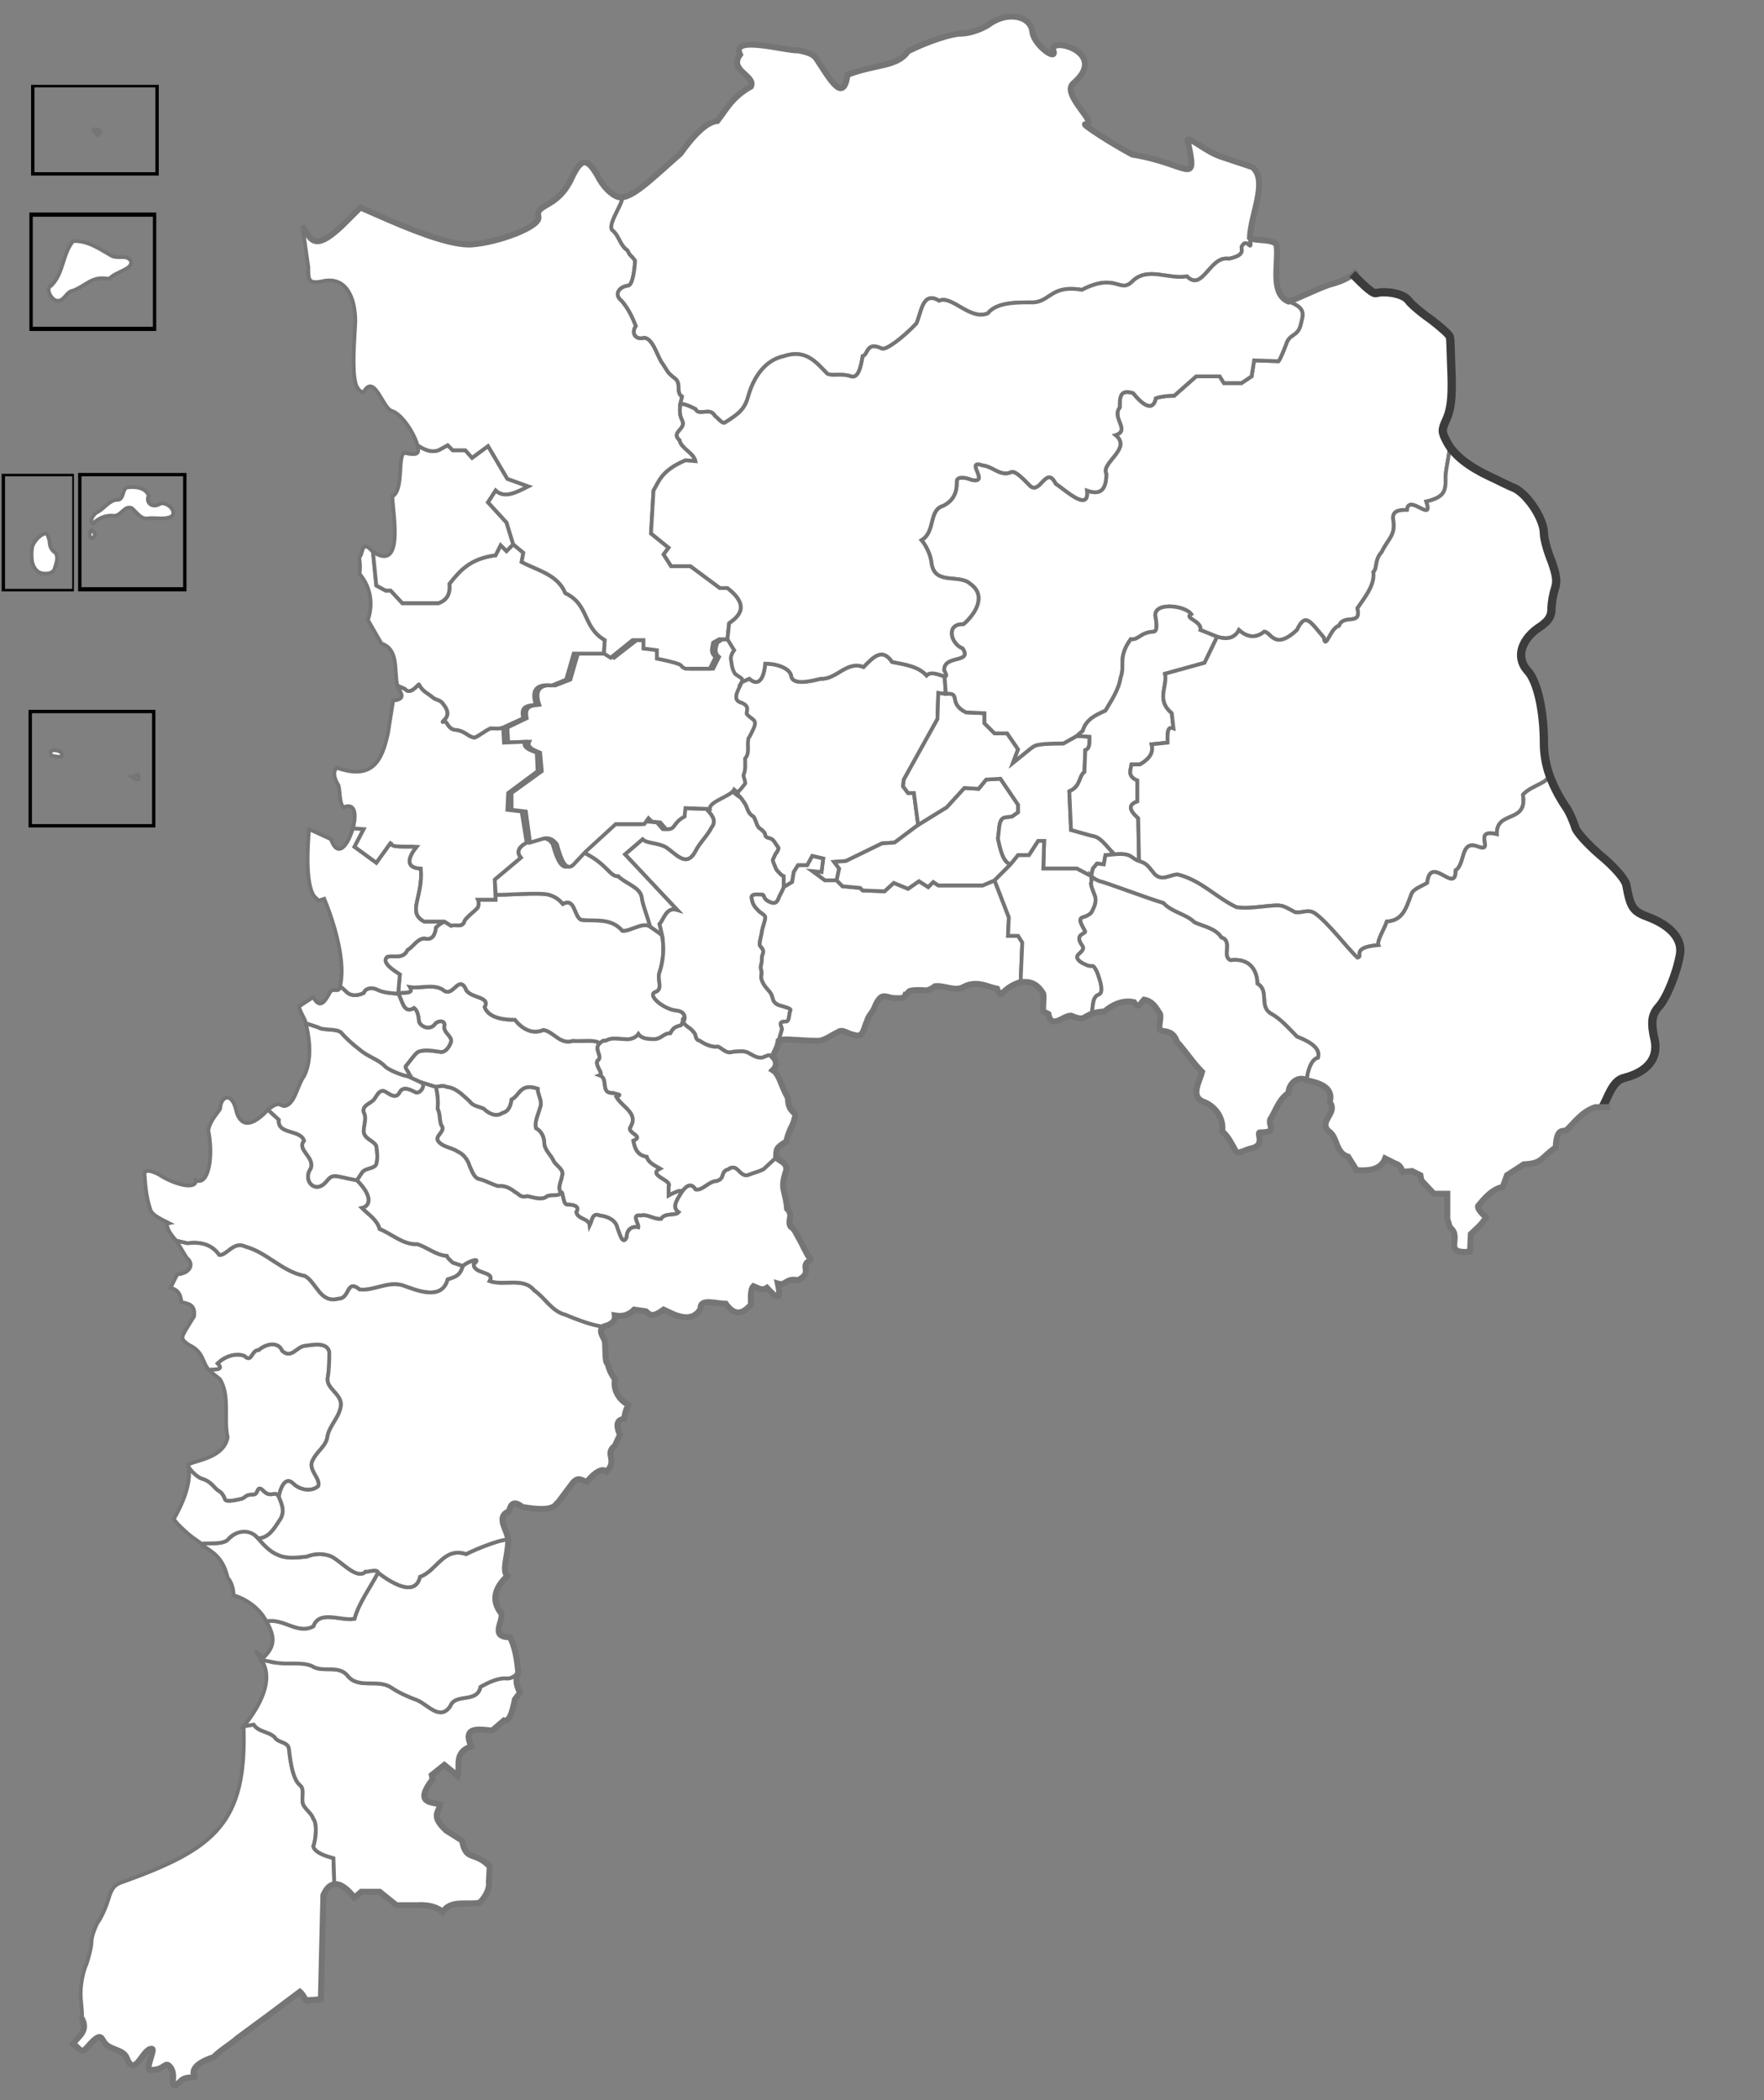 <svg version="1.2" xmlns="http://www.w3.org/2000/svg" viewBox="0 0 210 250" width="200" height="250" style="width: 90%;height: 90%;">
	<rect x="0" y="0" width="210" height="250" fill="#808080" stroke="none"/>
	<style>
		.map-valparaiso.s0 { fill: none;stroke: #757575; stroke-width: 0.71 }
		.map-valparaiso.s1 { fill: #ffffff; stroke: #757575; stroke-width: .45 }
		.map-valparaiso.s2 { fill: #000000 }
		.map-valparaiso.s3 { fill: none;stroke: #3c3c3c; stroke-width: 0.99 }
	</style>
	<g id="layer_mapa_valparaiso" class="layer_mapa_comuna" data-siglaregion="VA">
		<path id="map_valparaiso_Santo_Domingo" fill-rule="evenodd" class="map-valparaiso s1" data-siglaregion="VA" data-sigla="santo_domingo" data-nombre="Santo Domingo" d="m23.3 247.3c-1.9-0.1-1.7 0.6-2.4 0.9-0.7 0.3 0.1-1.2-0.6-2.1-0.7-0.9-0.6 0.4-2.5 0.3-0.5-0.1 0.7-2.5 0.3-2.5-1.1-0.2-2 3.6-3 1.1-0.4-1.1-2-0.9-2.7-1.9-0.4-0.6-0.4-1.3-2.2 0.8-0.6 0.6-0.9-0.3-1.5-0.6 0.6-0.9 1.9-1.5 1-3.1 0.2-0.1-0.1-1.9-0.1-2.9 0-1.1 0.3-2.7 0.7-3.5 0.3-0.9 0.6-2.1 0.6-2.7 0-0.6 0.4-1.6 0.7-2.2 0.4-0.5 1-1.8 1.3-2.8 0.4-1.4 0.8-1.8 1.8-2.1 10.8-3.9 14.7-6.9 14.3-18.5l1.2-0.2c0.6 0.9 1.8 0.8 2.5 1.5 0.4 0.7 1.6 0.5 1.7 1.4 0.2 1.8 0.5 3.6 1.3 4.3 0.7 0.5 0 1.8 0.5 2.5 0.4 0.6 0.9 0.9 1.1 1.5 0.5 0.6 0.3 2.5 0 3.3 0.2 0.8 1.7 1.2 2.4 1.4l0.1 3.1c-0.5 0.1-0.9 0.4-1.3 1.3l-0.3 12.4-1.4 0.1c-0.4 0.4-0.5-0.5-1.1-1q-3.7 2.8-7.4 5.5c-0.9 0.8-2 1.4-2.9 2.3-1 0.3-3.1 1.2-2.1 2.4z"/>
		<path id="map_valparaiso_San_Antonio" fill-rule="evenodd" class="map-valparaiso s1" data-siglaregion="VA" data-sigla="san_antonio" data-nombre="San Antonio" d="m31.1 197.6c-1.6-2.4 0.1 0.3 1.6 0.3 1.4 0 3.1-0.1 4.4 0.4 1.3 0.9 3.2-0.2 4.3 1.2 1.3 1.6 3.6 0.3 5.2 1.4 0.9 0.6 2 1.1 3.1 1.5 1.2 0.5 2.7 2.5 3.9 0.7 0.6-1.6 3.2-0.3 3.6-2.3 0.9-0.5 2.1-1.1 3.1-1 1.1 0.1 1.8-1.4 1.4-0.7-0.4 0.8-0.2 1.6 0.2 2.4l-0.6 0.8c-0.3 1.4-0.6 2.7-1.3 2.5l-1.4 1.2c-1.5-0.1-3.6-0.6-2.5 1.9-2.1 0.7-1.3 2.3-1.6 3.5l-1.6-1.3-1.5 1.2 0.1 0.5c-2.2 2.9-0.2 2.7 0.9 3-0.1 0.9-1.2 1.3 0.7 3.1l1.9 1.2c0.5 2.6 1.5 1.2 3.3 3.1l-0.1 1.8c0.1 0.8-0.3 1.7-1.1 2.5-1.5 0.3-3.4-0.4-4.4 1.1-1.1-1-3-0.8-3-0.8h-2.5l-2-1.6h-2.2l-0.8 0.7c-0.8-1-1.6-1.7-2.4-1.6l-0.1-3.1c-0.7-0.2-2.2-0.6-2.4-1.4 0.3-0.8 0.5-2.7 0-3.3-0.2-0.6-0.7-0.9-1.1-1.5-0.5-0.7 0.2-2-0.5-2.5-0.8-0.7-1.1-2.5-1.3-4.3-0.1-0.9-1.3-0.7-1.7-1.4-0.7-0.7-1.9-0.6-2.5-1.5l-1.2 0.2c1.9-2.3 3.7-5.6 2.1-7.9z"/>
		<path id="map_valparaiso_Cartagena" fill-rule="evenodd" class="map-valparaiso s1" data-siglaregion="VA" data-sigla="cartagena" data-nombre="Cartagena" d="m31.7 193c2.1-0.4 3.7 1.6 5.6 0.6 0.7-2 3.3-0.6 4.9-0.9 0.5-1.9 2-3.9 2.8-5.5 1.3 1 4.4 3.1 5 0.5 2-0.7 2.8-3.6 5.5-2.7 1.1-0.6 4.9-2.1 5-1.6 0 1.7-0.8 3.6-0.1 4.2-1.6 1.5-1.9 3-0.7 4.5 0.2 1-1.4 2.8 1 2.8 0.4 0.7 0.8 1.9 1 4.2 0.4-0.7-0.3 0.8-1.4 0.7-1-0.1-2.2 0.5-3.1 1-0.4 2-3 0.7-3.6 2.3-1.2 1.8-2.7-0.2-3.9-0.7-1.1-0.4-2.2-0.9-3.1-1.5-1.6-1.1-3.9 0.2-5.2-1.4-1.1-1.4-3-0.3-4.3-1.2-1.3-0.5-3-0.1-4.4-0.4l-1.6-0.3c1.1-1.1 2.1-2.1 0.6-4.6z"/>
		<path id="map_valparaiso_El_Tabo" fill-rule="evenodd" class="map-valparaiso s1" data-siglaregion="VA" data-sigla="el_tabo" data-nombre="El Tabo" d="m24.2 184c-1-0.6 2.1 0.1 2.9-0.7 1.2-1.2 2.5-1.5 3.6-0.2 0.7 0.8 1.4 1.6 2.4 2 1.1 0.5 2.3 0.3 3.4 0.2 1-0.4 2.1-0.4 3 0 1.3 0.7 3.1 2.9 4.1 1.7-0.6 0.4 1.4-0.4 1.4 0.2-0.8 1.6-2.3 3.6-2.8 5.5-1.6 0.3-4.2-1.1-4.9 0.9-1.9 1-3.5-1-5.6-0.6-0.7-1.4-2.2-2.6-3.9-3.1 0-0.5-0.1-1.4-0.7-2.1-0.6-2.6-2-3.1-2.9-3.8z"/>
		<path id="map_valparaiso_El_Quisco" fill-rule="evenodd" class="map-valparaiso s1" data-siglaregion="VA" data-sigla="el_quisco" data-nombre="El Quisco" d="m24.2 184c-1-0.6 2.1 0.1 2.9-0.7 1-1.2 2.7-1.3 3.6-0.2 1.2 0.1 2-1.2 2.5-2 0.8-1 0.4-2 0-2.9-0.4-0.9-0.9 0.2-1.8-0.7-0.9-0.9-0.6 0.4-1.2 0.4-1 0-0.9 0.3-1.4 0.5-0.1 0-1.8 0.5-2 0.1 0 0-0.2-0.7-0.7-1-0.6-0.3-0.8-1.1-2.1-1.5-0.2 0-1.3-0.8-1.6-1.5 0.4 1.5-0.3 3.9-1.7 6.3 0.2 0.4 0.7 0.9 1.6 1.7 0.9 0.8 1.9 1.3 1.9 1.5z"/>
		<path id="map_valparaiso_Algarrobo" fill-rule="evenodd" class="map-valparaiso s1" data-siglaregion="VA" data-sigla="algarrobo" data-nombre="Algarrobo" d="m33.2 178.2c-0.4-0.9-0.9 0.2-1.8-0.7-0.9-0.9-0.6 0.4-1.2 0.4-1 0-0.9 0.3-1.4 0.5-0.1 0-1.8 0.5-2 0.1 0 0-0.2-0.7-0.7-1-0.6-0.3-0.8-1.1-2.1-1.5-0.2 0-1.3-0.8-1.6-1.5-0.2-0.6 4.2-0.6 4.7-3.4-0.5-2.3 0.3-4.9-0.9-6.9-0.2-0.2-0.8-0.6-1.2-1-0.5-0.4 2 0.2 0.9-0.9 0.8-0.8 2.1-1.3 3.2-0.9 0.9 0.9 0.8-0.7 1.7-0.7 0.8-0.7 2.3-1.1 2.8 0.1 1.1 1 1.7-0.5 2.7-0.6 0.9-0.1 2.6-0.5 2.9 0.7 0 1.1 0 2.1-0.2 3.2-0.1 1.2 1.6 1.8 1.6 3.1-0.1 1.4-1.3 2.4-1.6 3.7-0.1 1.2-1.2 1.8-1.7 2.8-0.8 1.2 0.9 2.2 0.6 3.2-0.9 0.8-2.3 0.4-3-0.3-1-1-1.6 0.8-1.7 1.6z"/>
		<path id="map_valparaiso_Limache" fill-rule="evenodd" class="map-valparaiso s1" data-siglaregion="VA" data-sigla="limache" data-nombre="Limache" d="m48.8 117.5c0.6 1-1.2 0.5-1.4 0.8 0.5 0.7 0.6 2.5 1.9 1.7 0.5 0.4 0.5 1.1 0.6 1.7 0.4 0.7 1.4 0.9 1.9 0.2 0.3-0.4 1.2-0.5 1.1 0.2-0.2 0.8 0.9 1.2 0.8 1.9-0.2 0.6-0.7 1.4-1.4 1.2-0.8-0.1-1.7-0.3-2.5 0-0.4 0.2-1.2 1.4-1.5 1.7-0.2 0.3 0.9 1.2 0.2 1.2l1.5 0.7 1.9 0.6c0.4-0.1 0.9-0.2 1.3 0 1.1 0.1 1.9 1 2.7 1.7 0.4 0.6 1.1 0.6 1.7 0.9 0.6 0.6 1.5 1 2.2 0.5 0.8-0.2 1-0.9 1.1-1.6 1-0.5 1-2 3.1-1.3 0 0.7 0.6 1.5 0.3 2.2-0.2 0.8-0.7 1.7-0.5 2.5 0.7 0.4 1 1.1 1 1.9 0.1 0.8 0.8 1.3 1.1 2 0.3 0.6 1.3 1 1 1.8-0.1 0.7-0.6 1.4-0.1 2 0.2-0.4 0.2 1.4 0.7 1.4 0.6 0 1.6 0.1 1.1 0.9 0.2 0.9 1.5 0.7 1.6 1.6 0.3-0.6 0.3-1.6 1.2-1.2 0.9 0.1 1.9 0.5 2.1 1.5 0.2 0.4 0.6 2.2 1.1 1.1 0-0.8 0.5-1.4 1.4-1.2 0.1-0.4-0.9-1.6 0.3-1.4 0.8-0.2 1.6 0.5 2.4 0.4 0.5-0.8 1.7-0.3 2.1-0.8-0.9-0.6-0.1-1.6 0.3-2.3 0.3-0.7-1.5 0.3-1.5 0.3v-1.1c0.5-0.7-2.6-1.3-1-2.1-0.3-0.2-1.4-0.6-1.6-1.4-1.1-0.2-1.4-0.9-1.6-1.9 1.4-0.6-0.9-0.9-0.3-1.7 0.9-1.6-1-2.3-1.7-3.5 0.8-0.4 0-0.3-0.4-0.5-1.6 0.1-0.5-1.7-1.6-2.1 0.5-0.2-0.5-1-0.3-1.7 0.8-0.5-0.5-1.4 0.3-2.1-0.5-0.5-2.2-0.2-3.2-0.3-1.5 0.5-2.3-1.1-3.5-1.3-1.4 0.6-2.6-0.2-3.4-1.2-1.3 0-3.1-0.2-3.6-1.5 0.8-1.4-2-1-2.3-2.3-0.9-1.5-1.5 1.3-2.7 0.2-1.1-0.7-2.7-0.1-3.9-0.3z"/>
		<path id="map_valparaiso_Quillota" fill-rule="evenodd" class="map-valparaiso s1" data-siglaregion="VA" data-sigla="quillota" data-nombre="Quillota" d="m47.4 118.3l0.2-2.3c-0.6-0.4-2.3-1.4-1.5-2.1 0.8-0.2 1.9 0.3 2.4-0.8 0.7-0.4 1.1-1.3 2-1.4 1 0.3 1.3-0.5 1.4-1.3 0.3-0.3 0.6-0.5 1-0.7l0.8 0.5c0.5-0.2 1.4 0.3 1.6-0.6 0.4-0.6 1.2-1.1 1.6-1.6 0.1-0.3 0.1-0.7 0-0.9h2.1v-0.6c0.8 0.1 5.1-0.3 6.3 0 0.7 0.2 1.2 0.5 1.7 1.1 1.5-0.8 1.3 1.5 2.2 1.9 1.7 0.2 3.5-0.3 4.9 1.3 0.9 0.1 2.4-1.1 3.3-0.5l1.4 1c0.3 1.4 0.2 3-0.3 4.5-0.3 0.8 0.5 2-0.5 2.3-1 0.4 1.1 2.1 2.6 2.2 1.5 0.2 0.7 1.8 0.7 1.1 0.1-0.6 0 0.8-0.4 0.7-0.7 0.2-0.8 0.4-1.1 0.9-0.8 0-1.1 0.7-1.9 0.7-0.6 0-1.5 0-1.9-0.6-0.3 0.4-0.9 0.7-1.6 0.6-0.7 0-1.5-0.2-2.1 0.1-0.6 0.3-0.2-0.2-0.9 0.4-0.5-0.5-2.2-0.2-3.2-0.3-1.5 0.5-2.3-1.1-3.5-1.3-1.4 0.6-2.6-0.2-3.4-1.2-1.3 0-3.1-0.2-3.6-1.5 0.8-1.4-2-1-2.3-2.3-0.9-1.5-1.5 1.3-2.7 0.2-1.1-0.7-2.7-0.1-3.9-0.3 0.6 1-1.2 0.5-1.4 0.8z"/>
		<path id="map_valparaiso_Hijuelas" fill-rule="evenodd" class="map-valparaiso s1" data-siglaregion="VA" data-sigla="hijuelas" data-nombre="Hijuelas" d="m86.9 94l0.9 0.7c0.1-0.3 1.1 1.2 1.1 1.4 0.2 0.5 0.3 0.8 0.8 1.1 0.2 0.2 0.4 1 0.5 1.1 0.1 0.3 0.5 0.4 0.7 0.7 0.4 0.3-0.1 0.6 0.8 0.8 0.4 0.1 0.6 0.6 0.9 1 0.3 0.2-0.3 0.9-0.3 0.9-0.2 0.5-0.2 0.4-0.3 0.7 0 0.1 0.4 1.1 0.5 1.2 0.3 0.3 0.5 0.6 0.8 0.7v1.3c-0.1 0.4-0.4 0.8-0.6 1.3-0.1 0.3-0.3 0.8-1 0.5-1-0.4-0.6-0.9-1-0.9-0.4 0-1.4-0.2-1.2 0.5 0.1 0.6 0.3 0.9 0.7 1.3 0.3 0.4 1 0.6 0.9 1 0 0.3-0.3 1-0.4 1.6 0 0.3-0.4 1.5-0.2 1.7 0.7 0.8 0.2 0.8 0.2 1.5 0 0.9-0.2 0.7-0.1 1.3 0.2 0.5-0.1 0.8 0.1 1.3 0.3 0.8 0.8 1.1 1.1 1.6 0.3 0.6 0.1 0.9 0.8 1.3 0.5 0.2 1.7 0.4 1.5 0.7-0.2 0.4-0.1 1.3-0.5 1.3-1 0-0.6 0.4-0.5 0.9l-0.4 1.4c-0.1 0.8-0.5 1.3-0.7 1.9-0.5-0.5-1 0.2-1.5 0.1-0.5 0-0.9-0.3-1.3-0.5-0.6-0.4-1.3-0.2-1.9-0.2-0.8 0.3-1.2-0.3-1.8-0.6-0.8 0.1-1.6-0.3-2.2-0.7-0.7-0.2-0.3-0.7-0.8-1.1-0.3-0.5-1.2-0.7-1.2-1.4 0 0.7 0.8-0.9-0.7-1.1-1.5-0.1-3.6-1.8-2.6-2.2 1-0.3 0.2-1.5 0.5-2.3 0.5-1.5 0.6-3.1 0.3-4.5l-0.3-1.3c0.5-0.5 0.8-2.1 2.1-1.7l-6.2-6.6 2.1-1.8c0.5 0.5 1.7 0.4 2.7 0.9 1.3 0.8 2.5 2.6 3.6 0.5 0.5-1 1.4-1.8 1.9-2.8 0.7-0.9-0.1-1.6-0.6-2.2-0.2-0.9 2.5-1.5 2.8-2.3z"/>
		<path id="map_valparaiso_Olmue" fill-rule="evenodd" class="map-valparaiso s1" data-siglaregion="VA" data-sigla="olmue" data-nombre="Olmué" d="m92.4 137.8c0-1 0-1.2 1.2-1.9 0.4-1.7 0.8-1.8 1-2.8 0.4-0.8-0.8-0.5-0.8-2.4-0.9-1.6-1-2.8-1.8-3.3 0.5-0.5 0.5-1.1 0-1.6-0.5-0.5-1 0.2-1.5 0.1-0.5 0-0.9-0.3-1.3-0.5-0.6-0.4-1.3-0.2-1.9-0.2-0.8 0.3-1.2-0.3-1.8-0.6-0.8 0.1-1.6-0.3-2.2-0.7-0.7-0.2-0.3-0.7-0.8-1.1-0.3-0.5-1.2-0.7-1.2-1.4 0.1-0.6 0 0.8-0.4 0.7-0.7 0.2-0.8 0.4-1.1 0.9-0.8 0-1.1 0.7-1.9 0.7-0.6 0-1.5 0-1.9-0.6-0.3 0.4-0.9 0.7-1.6 0.6-0.7 0-1.5-0.2-2.1 0.1-0.6 0.3-0.2-0.2-0.9 0.4-0.8 0.7 0.5 1.6-0.3 2.1-0.2 0.7 0.8 1.5 0.3 1.7 1.1 0.4 0 2.2 1.6 2.1 0.4 0.2 1.2 0.1 0.4 0.5 0.7 1.2 2.6 1.9 1.7 3.5-0.6 0.8 1.7 1.1 0.3 1.7 0.2 1 0.5 1.7 1.6 1.9 0.2 0.8 1.3 1.2 1.6 1.4-1.6 0.8 1.5 1.4 1 2.1v1.1c0 0 1.8-1 1.5-0.3 0.4-0.6 1.1-1.4 1.7-0.4 0.8 0.2 1.6-1 2.5-1 1.1-0.3 0.4-1.1 1.4-1.4 1.1-0.8 1.3 0.9 2.3 0.7 0.5-0.2 1.9-0.6 2-0.8z"/>
		<path id="map_valparaiso_La_Cruz" fill-rule="evenodd" class="map-valparaiso s1" data-siglaregion="VA" data-sigla="la_cruz" data-nombre="La Cruz" d="m59 106.5c0.8 0.1 5.1-0.3 6.3 0 0.7 0.2 1.2 0.5 1.7 1.1 1.5-0.8 1.3 1.5 2.2 1.9 1.7 0.2 3.5-0.3 4.9 1.3 0.9 0.1 2.4-1.1 3.3-0.5-0.4-1.5-0.9-2.6-1-3.5-0.2-1.2-1.9-1.6-2.8-2.5-1 0.1-1.4-1.6-4.3-2.9l-1.5 1.6c-0.9 0.7-1.5-0.7-2-2.5-0.3-0.5-0.8-0.8-1.4-0.7l-1.7 0.5c-1.1 0.6-1.2 1.2-0.7 1.8l-3.1 2.6z"/>
		<path id="map_valparaiso_Calera" fill-rule="evenodd" class="map-valparaiso s1" data-siglaregion="VA" data-sigla="la_calera" data-nombre="La Calera" d="m69.3 101.4c2.9 1.3 3.3 3 4.3 2.9 0.9 0.9 2.6 1.3 2.8 2.5 0.1 0.9 0.6 2 1 3.5l1.4 1-0.3-1.3c0.5-0.5 0.8-2.1 2.1-1.7l-6.2-6.6 2.1-1.8c0.5 0.5 1.7 0.4 2.7 0.9 1.3 0.8 2.5 2.6 3.6 0.5 0.5-1 1.4-1.8 1.9-2.8 0.7-0.9-0.1-1.6-0.6-2.2l-3-0.1v1c-1.6 0.8-1 1.6-2.2 1.5l-0.7-0.8-1.1-0.1-0.3-0.4-0.5 0.7h-3.4z"/>
		<path id="map_valparaiso_Nogales" fill-rule="evenodd" class="map-valparaiso s1" data-siglaregion="VA" data-sigla="nogales" data-nombre="Nogales" d="m88.2 94.7l0.2-0.5c0.2-0.2 0.5-0.7 0.7-0.9 0.1-0.1-0.1-0.9-0.2-1 0.3-0.7 0.2-1.3 0.2-2 0.6-0.7 0.3-1.5 0.5-2.4 0-0.1 0.6-1.1 0.6-1.4 0.3-0.9-0.2-0.8-0.9-1.5 0-0.3 0.5-1-0.8-1.4-0.9-0.4-0.1-1.6 0.3-2.4 0.2-0.5-0.5-0.6-0.8-1-0.4-0.6-0.5-1.3-0.5-1.8 0-0.5 0.4-1 0.4-1l-0.8-1.3h-1.1l-0.6 0.4c-0.2 0.6-0.4 1.2 0.2 1.7l-0.7 1.4h-2.8c-1.1-0.4 0.4-0.4-3.4-1.2l-0.1-1-1.6-0.2v-1h-1.2l-2.7 2.1-0.8-0.5h-3.5l-0.9 3.1-1.8 0.7c-1.8-0.2-2.5 0.5-1.9 2.3-0.9 0.1-1.8 0.1-1.5 1.6l-2.3 1.1 0.1 1.8 2.5-0.1c-0.3 0.7 0.6 1 1.3 1.3l0.2 2.2-3.6 2.6v2l1.7 0.2 0.5 3.7 1.7-0.5c0.7-0.1 1.1 0.2 1.5 0.7 0.5 1.8 1 3.2 1.9 2.5l1.5-1.6 3.6-3.3h3.4l0.5-0.7 0.4 0.4 1 0.1 0.7 0.8c1.2 0.1 0.7-0.7 2.2-1.5l0.1-1 2.9 0.1c-0.1-0.9 2.5-1.5 2.9-2.3z"/>
		<path id="map_valparaiso_Valparaiso" fill-rule="evenodd" class="map-valparaiso s1" data-siglaregion="VA" data-sigla="valparaiso" data-nombre="Valparaíso" d="m55.1 150.7l-1.2-0.4c-0.3-0.3-0.6-0.5-0.7-0.8-1.3-0.1-2.3-1-3.5-1.4-1.7 0.1-3-1.2-4.5-1.8-0.3-1.1-1.3-1.7-2.1-2.5 0.9-0.2 1.4-1.3-0.6-3.3-2.8-0.5-2.8-0.9-3.7 0.2-1.3 1.5-2.8-0.2-1.8-1.6 0.5-1.4-1.7-2.2-0.8-3.3-0.4-1.4-3.2-0.7-3-2.5l-1.3-1.2c-2.5 2.7-3.5 1.4-3.8 0-0.5-2.1-1.8-1.7-1.9-0.1-0.2 0.4-1.3 1.5-1.4 2.6 0.6 2.9 0.1 6.6-1.5 5.9 0.1 1.2-2.6 0.5-4.4-0.7-0.8-0.4-1.7-0.7-1.7 0 0.1 0.9 0.1 2.4 0.7 4.2 0.2 0.6 1 1 2.2 1.6-0.6 0.1 0.2 1.4 0.9 2.1l1.3 0.3c1.5-0.2 2.9 0.1 3.8 1.4 0.9 0.1 1.7-1.7 3.1-1 2.6 0.7 4.4 3 7.1 3.5 1.4 0.8 1.8 3.3 4 2.7 1.4 0 0.9-2.4 2.5-1.1 1.7 0.2 3.3-1 5.1-0.5 1.7 0.6 4.7 1.9 5.4-0.7 1-0.3 1.5-0.5 1.8-1.6zm-48.8-61.4c-0.3 0-0.3 0.6-0.4 0.6 0.5 0.1 0.9 0.2 1.4 0.2 0.3-0.6-0.4-0.8-1-0.8zm10.1 2.9c0 0-0.5 0.3-0.7 0.3 0.5 0.4 1.1 0.5 0.7-0.3z"/>
		<path id="map_valparaiso_Casablanca" fill-rule="evenodd" class="map-valparaiso s1" data-siglaregion="VA" data-sigla="casablanca" data-nombre="Casablanca" d="m21 147.7l1.3 0.3c1.5-0.2 2.9 0.1 3.8 1.4 0.9 0.1 1.7-1.7 3.1-1 2.6 0.7 4.4 3 7.1 3.5 1.4 0.8 1.8 3.3 4 2.7 1.4 0 0.9-2.4 2.5-1.1 1.7 0.2 3.3-1 5.1-0.5 1.7 0.6 4.7 1.9 5.4-0.7 1-0.3 1.5-0.5 1.8-1.6 0.5-0.5 2.4-1.2 1.3-0.2 0 1.2 2.6 0.8 1.9 2 1.7 0.6 4-0.5 5.3 1.1 1.3 0.9 2.1 2.5 3.7 2.9 5.7 2.4 5.3 0.9 4.6 1.4-0.7 0.4-0.2 1.1 0.1 1.7 0.1 0.7 0 2.6 0.3 2.7 0.1 0 0.1 0.8 0.9 1.9-0.3 1.8 1.2 2.9 1.6 3 0.2 0-0.3 0.2-0.5 1.7-0.7 0.1-1.1 0.5-0.5 1.9l-0.6 1.3c-1.3 1 0.4 1.7-1 3.1-0.6-0.7-2 0.7-2.3 1.2-0.6-0.1-1-0.7-1.7 0.1l-1.8 2.4q-0.1 0-0.2 0.2c-0.6 0.7-2.1 0.6-4 0.3-1-0.8-1.4-0.4-1.6 0.5-1.7 0.7-0.1 2.3-0.1 3.5-0.1-0.5-3.9 1-5 1.6-2.7-0.9-3.5 2-5.5 2.7-0.6 2.6-3.7 0.5-5-0.5 0-0.6-2 0.2-1.4-0.2-1 1.2-2.8-1-4.1-1.7-0.9-0.4-2-0.4-3 0-1.1 0.1-2.3 0.3-3.4-0.2-1-0.4-1.7-1.2-2.4-2 1.2 0.1 2-1.2 2.5-2 0.8-1 0.4-2 0-2.9 0.1-0.8 0.7-2.6 1.7-1.6 0.7 0.7 2.1 1.1 3 0.3 0.3-1-1.4-2-0.6-3.2 0.5-1 1.6-1.6 1.7-2.8 0.3-1.3 1.5-2.3 1.6-3.7 0-1.3-1.7-1.9-1.6-3.1 0.2-1.1 0.2-2.1 0.2-3.2-0.3-1.2-2-0.8-2.9-0.7-1 0.1-1.6 1.6-2.7 0.6-0.5-1.2-2-0.8-2.8-0.1-0.9 0-0.8 1.6-1.7 0.7-1.1-0.4-2.4 0.1-3.2 0.9 1.1 1.1-1.4 0.5-0.9 0.9-1-0.9-0.6-2.2-2.5-3.1-1-0.7-1-0.8-0.2-2.1l0.8-1.3c0.2-1.5-0.8-1.5-1.5-1.7-0.1-0.7-0.2-1.4-1.3-1.7l0.8-1.6c1.5-0.1 2.1-1.2 1.1-2z"/>
		<path id="map_valparaiso_Vina_del_Mar" fill-rule="evenodd" class="map-valparaiso s1" data-siglaregion="VA" data-sigla="vina_del_mar" data-nombre="Viña del Mar" d="m36.4 121.8l1.5 0.5c0.6 0.4 2.1 0.1 2.7 0.6 0.7 0.8 1.5 1.5 2.3 2.1 0.9 0.8 2.2 1.1 3 2 0.5 0.4 1.9 1 2.6 1.1l1.5 0.7c0.9 0.2 0 1.6-0.6 1.2-0.6-0.3-1.4-0.7-1.8 0-0.4 0.8-1 0.4-1.5 0.1-0.8-0.6-1.1 0.1-1.5 0.7-0.4 0.6-1.5 0.7-1.3 1.6 0.4 0.7 0 1.5 0 2.3 0.1 0.9 1.1 1 1.5 1.7 0.1 0.7 0.2 1.5 0 2.2-0.3 0.6-1.3 0.4-1.7 1l-0.6 0.9c-2.8-0.5-2.8-0.9-3.7 0.2-1.3 1.5-2.8-0.2-1.8-1.6 0.5-1.4-1.7-2.2-0.8-3.3-0.4-1.4-3.2-0.7-3-2.5l-1.3-1.2c1.7-1.4 1.4 0 2.4-0.6 0.9-0.6 1.2-2.5 1.9-3.4 0.7-1.4 0.9-3.5 0.2-6.3z"/>
		<path id="map_valparaiso_Concon" fill-rule="evenodd" class="map-valparaiso s1" data-siglaregion="VA" data-sigla="concon" data-nombre="Concón" d="m48.5 128.1c0.7 0-0.4-0.9-0.2-1.2 0.3-0.3 1.1-1.5 1.5-1.7 0.8-0.3 1.7-0.1 2.5 0 0.7 0.2 1.2-0.6 1.4-1.2 0.1-0.7-1-1.1-0.8-1.9 0.1-0.7-0.8-0.6-1.1-0.2-0.5 0.7-1.5 0.5-1.9-0.2-0.1-0.6-0.1-1.3-0.6-1.7-1.3 0.8-1.4-1-1.9-1.7-0.9-0.1-1.7-0.1-2.5-0.5-0.6-0.3-1.4-0.2-1.6 0.4-0.6 0.3-1.4 0.4-1.9 0-0.6-0.5-0.9-1-1-0.5-0.2 0.4-0.8-0.1-1.1 0.4-0.6 1.1-1.2 2.1-2 0.6l-1.7 1.1c0.1 0.7 0.7 1.4 0.8 2l1.5 0.5c0.6 0.4 2.1 0.1 2.7 0.6 0.7 0.8 1.5 1.5 2.3 2.1 0.9 0.8 2.2 1.1 3 2 0.5 0.4 1.9 1 2.6 1.1z"/>
		<path id="map_valparaiso_Villa_Alemana" fill-rule="evenodd" class="map-valparaiso s1" data-siglaregion="VA" data-sigla="villa_alemana" data-nombre="Villa Alemana" d="m51.9 129.4q0.3 1.3 0.2 2.6c0.3 0.6 0.2 1.3 0.4 1.9 0.7 0.8-0.9 1.3-0.3 2 0.6 0.7 1.6 0.7 2.3 1.2 0.7 0.3 1.2 1 1.4 1.7 0.3 0.6 0.5 1.5 1.3 1.6 0.7 0.2 1.4 0.6 2.1 0.8 0.7-0.1 1.4 0.2 2 0.7 0.6 0.3 0.6 0.7 1.5 0.5 0.6 0.1 1.6 0.5 2.2 0.1 0.4-0.4 1.5 0 1.8-0.5-0.5-0.6 0-1.3 0.1-2 0.3-0.8-0.7-1.2-1-1.8-0.3-0.7-1-1.2-1.1-2 0-0.8-0.3-1.5-1-1.9-0.2-0.8 0.3-1.7 0.5-2.5 0.3-0.7-0.3-1.5-0.3-2.2-2.1-0.7-2.1 0.8-3.1 1.3-0.1 0.7-0.3 1.4-1.1 1.6-0.7 0.5-1.6 0.1-2.2-0.5-0.6-0.3-1.3-0.3-1.7-0.9-0.8-0.7-1.6-1.6-2.7-1.7-0.4-0.2-0.9-0.1-1.3 0z"/>
		<path id="map_valparaiso_Quilpue" fill-rule="evenodd" class="map-valparaiso s1" data-siglaregion="VA" data-sigla="quilpue" data-nombre="Quilpué" d="m55.1 150.7l-1.2-0.4c-0.3-0.3-0.6-0.5-0.7-0.8-1.3-0.1-2.3-1-3.5-1.4-1.7 0.1-3-1.2-4.5-1.8-0.3-1.1-1.3-1.7-2.1-2.5 0.9-0.2 1.4-1.3-0.6-3.3l0.6-0.9c0.4-0.6 1.4-0.4 1.7-1 0.2-0.7 0.1-1.5 0-2.2-0.4-0.7-1.4-0.8-1.5-1.7 0-0.8 0.4-1.6 0-2.3-0.2-0.9 0.9-1 1.3-1.6 0.4-0.6 0.7-1.3 1.5-0.7 0.5 0.3 1.1 0.7 1.5-0.1 0.4-0.7 1.2-0.3 1.8 0 0.6 0.4 1.5-1 0.6-1.2l1.9 0.6q0.3 1.3 0.2 2.6c0.3 0.6 0.2 1.3 0.4 1.9 0.7 0.8-0.9 1.3-0.3 2 0.6 0.7 1.6 0.7 2.3 1.2 0.7 0.3 1.2 1 1.4 1.7 0.3 0.6 0.5 1.5 1.3 1.6 0.7 0.2 1.4 0.6 2.1 0.8 0.7-0.1 1.4 0.2 2 0.7 0.6 0.3 0.6 0.7 1.5 0.5 0.6 0.1 1.6 0.5 2.2 0.1 0.4-0.4 1.5 0 1.8-0.5 0.2-0.4 0.2 1.4 0.7 1.4 0.6 0 1.6 0.1 1.1 0.9 0.2 0.9 1.5 0.7 1.6 1.6 0.3-0.6 0.3-1.6 1.2-1.2 0.9 0.1 1.9 0.5 2.1 1.5 0.2 0.4 0.6 2.2 1.1 1.1 0-0.8 0.5-1.4 1.4-1.2 0.1-0.4-0.9-1.6 0.3-1.4 0.8-0.2 1.6 0.5 2.4 0.4 0.5-0.8 1.7-0.3 2.1-0.8-0.9-0.6-0.1-1.6 0.3-2.3 0.4-0.6 1.1-1.4 1.7-0.4 0.8 0.2 1.6-1 2.5-1 1.1-0.3 0.4-1.1 1.4-1.4 1.1-0.8 1.3 0.9 2.3 0.7 0.5-0.2 1.9-0.6 2-0.8l1.4-1.3c0.5 0.5 1.3 0.6 1.2 1.5-0.8 2.4-0.1 2.2 0.1 4.6 0.8 0.8 0 1.3 0.4 2.1 0.5 0.3 0.7 0.9 1 1.4 0.4 0.7 0.7 1.4 1.1 2.1 0.9 0.7-0.5 0.4-0.3 1.5 0.1 0.6 0 0.9-0.9 1.4-1.5-0.3-1.4 0.7-2.4 0.4 0.5 2.3-0.3 1.6-1.3 0.5-0.6 0.4-1.1 0-1.6-0.2-0.4 0.4-0.3 1.4-0.3 2.2-1.3 1.5-2.2 1-3-0.1-1.2 0-3.1-0.7-3 0.6-0.6 1-1.5 1.3-3.1 0.7l-1.3-0.6c-1.5 1.1-1.7 0.5-2.1 0.2l-1.4-0.2c-0.5 0.5-1.2 0.9-2.3 0.7 0.1 0.7-0.5 1.1-1.3 1.3 0.7-0.5 1.1 1-4.6-1.4-1.6-0.4-2.4-2-3.7-2.9-1.3-1.6-3.6-0.5-5.3-1.1 0.7-1.2-1.9-0.8-1.9-2 1.1-1-0.8-0.3-1.3 0.2z"/>
		<path id="map_valparaiso_Juan_Fernandez" fill-rule="evenodd" class="map-valparaiso s1" data-siglaregion="VA" data-sigla="juan_fernandez" data-nombre="Juan Fernández" d="m5.4 63.5c-0.6 0.1-1.5 1-1.6 1.8-0.1 1-0.1 2.2 0.8 2.8 0.5 0.3 1.7 0.3 1.9-0.4 0.2-0.7 0.5-1.3 0.1-1.9-0.5-0.3-0.7-0.8-0.7-1.4-0.1-0.3-0.2-0.9-0.5-0.9zm5.7-1.2c0.6-0.6 1.5-1 2.4-0.9 0.9 0.1 1.3-1.3 2.2-0.9 0.6 0.5 1.1 1.4 2 1.2 0.9-0.1 1.8 0.2 2.7-0.2 0.8-0.7-0.7-1.9-1.4-1.5-0.8 0.5-1.7-0.1-1.3-1-0.3-0.9-1.5-1.1-2.3-1-1-0.1-0.5 1.6-1.5 1.5-1 0.1-1.5 1.1-2.4 1.5-0.4 0.3-1 1.1-0.3 1.4m-0.3 0.7c-0.5 0.5-0.1 1.5 0.4 0.6 0-0.3-0.2-0.4-0.4-0.6z"/>
		<path id="map_valparaiso_Quintero" fill-rule="evenodd" class="map-valparaiso s1" data-siglaregion="VA" data-sigla="quintero" data-nombre="Quintero" d="m47.4 118.3l0.2-2.3c-0.6-0.4-2.3-1.4-1.5-2.1 0.8-0.2 1.9 0.3 2.4-0.8 0.7-0.4 1.1-1.3 2-1.4 1 0.3 1.3-0.5 1.4-1.3 0.3-0.3 0.6-0.5 1-0.7h-2.4c-2.1-1.1-0.1-2.9-0.4-6.3-2.1-0.1-1.3-1.6-0.5-2.6-1.3-0.1-3.4 0.2-3-0.6l-1.8 2.5-2.6-1.9 1.1-2.1-1.3-0.1c-0.6 2.1-1.8 3.6-2.6 1.3l-2.6-1.2c-0.2 2-0.5 7.1 0.8 8.2 0.3 0.1-0.1 0.5 1 0.1 1.2 2.9 2.7 7.8 1.8 10.7 0.1-0.5 0.4 0 1 0.5 0.5 0.4 1.3 0.3 1.9 0 0.2-0.6 1-0.7 1.6-0.4 0.8 0.4 1.6 0.4 2.5 0.5z"/>
		<path id="map_valparaiso_Puchuncavi" fill-rule="evenodd" class="map-valparaiso s1" data-siglaregion="VA" data-sigla="puchuncavi" data-nombre="Puchuncaví" d="m48.2 82l-0.9-0.4c0.2 0.7 1.3 1.6-0.5 1.8l-0.6 3.8c-0.7 3.3-1.8 5.7-6.1 4.2 0 0-0.8 0.5 0.2 2.1 0.2 0.8 0.1 2.2 0.6 2.6 1.7-0.7 1.4 1.6 1.1 2.5l1.3 0.1-1.1 2.1 2.6 1.9 1.8-2.5c-0.4 0.8 1.7 0.5 3 0.6-0.8 1-1.6 2.5 0.5 2.6 0.3 3.4-1.7 5.2 0.4 6.3h2.4l0.8 0.5c0.5-0.2 1.4 0.3 1.6-0.6 0.4-0.6 1.2-1.1 1.6-1.6 0.1-0.3 0.1-0.7 0-0.9h2.1l-0.1-2.4 3.1-2.6c-0.5-0.6-0.4-1.2 0.7-1.8l-0.6-3.7-1.7-0.2 0.1-2 3.5-2.6-0.1-2.2c-0.8-0.3-1.7-0.6-1.4-1.3l-2.5 0.1-0.1-1.8c-0.5 0.2-1 0.1-1.5 0.1-0.7 0.3-1.2 0.8-1.9 1.1-0.8-0.1-1-0.7-2.1-0.9-0.6 0-0.9-0.3-1.2-0.8-0.2-0.5-0.9 0.2-0.2-0.5 0.6-0.7 0.1-1.4-0.4-2-0.3-0.3-0.8-0.3-1.1-0.6-0.6-0.5-1.2-0.7-1.6-1.5 0-0.3-1 1.4-1.7 0.5z"/>
		<path id="map_valparaiso_Catemu" fill-rule="evenodd" class="map-valparaiso s1" data-siglaregion="VA" data-sigla="catemu" data-nombre="Catemu" d="m112.6 82.6l-0.2-2.8c1 1.7-1.2-0.3-2.1 0.6-1-1.1-2.6-1.3-4.1-1.6-1.2-1.8-2.3-0.5-3.4 0.6-2-0.8-3.2 1.5-5.1 1.4-1.2 0.3-3.3 0.8-3.5-0.3-0.1-0.9-1.6-1.5-3.1-1.5-0.1 1.1-0.5 3-1.9 1.8l-0.9 0.4c-0.3 0.8-1.2 2-0.2 2.4 1.3 0.4 0.7 1.1 0.8 1.4 0.6 0.7 1.2 0.6 0.9 1.5-0.1 0.3-0.6 1.3-0.7 1.4-0.2 0.9 0.2 1.7-0.4 2.4 0 0.7 0.1 1.3-0.2 2 0 0.1 0.3 0.9 0.2 1-0.2 0.2-0.5 0.7-0.8 0.9l-0.1 0.5c0.1-0.3 1.1 1.2 1.1 1.4 0.2 0.5 0.3 0.8 0.8 1.1 0.2 0.2 0.4 1 0.5 1.1 0.1 0.3 0.5 0.4 0.7 0.7 0.4 0.3-0.1 0.6 0.8 0.8 0.4 0.1 0.6 0.6 0.9 1 0.3 0.2-0.3 0.9-0.3 0.9-0.2 0.5-0.2 0.4-0.3 0.7 0 0.1 0.4 1.1 0.5 1.2 0.3 0.3 0.5 0.6 0.8 0.7v1.3l1-0.6 0.2-1.2 0.5-0.8h1.1l0.6-1.1 1.3 0.3-0.2 1.6-1.1-0.1 1.5 1.1h1.4l0.3-1.4-0.6-0.8 1.4-0.1 4.3-2.1 1.5-0.1 2.8-2.1-0.5-3.8h-0.7l-0.6-0.8 0.1-0.8 4-7.2 0.1-3.1z"/>
		<path id="map_valparaiso_Llayllay" fill-rule="evenodd" class="map-valparaiso s1" data-siglaregion="VA" data-sigla="llayllay" data-nombre="Llay-llay" d="m99.6 104.8h-1.4l-1.5-1.1 1.1 0.1 0.2-1.6-1.3-0.3-0.6 1.1h-1.1l-0.5 0.8-0.2 1.2-1 0.6c-0.1 0.4-0.4 0.8-0.6 1.3-0.1 0.3-0.3 0.8-1 0.5-1-0.4-0.6-0.9-1-0.9-0.4 0-1.4-0.2-1.2 0.5 0.1 0.6 0.3 0.9 0.7 1.3 0.3 0.4 1 0.6 0.9 1 0 0.3-0.3 1-0.4 1.6 0 0.3-0.4 1.5-0.2 1.7 0.7 0.8 0.2 0.8 0.2 1.5 0 0.9-0.2 0.7-0.1 1.3 0.2 0.5-0.1 0.8 0.1 1.3 0.3 0.8 0.8 1.1 1.1 1.6 0.3 0.6 0.1 0.9 0.8 1.3 0.5 0.2 1.7 0.4 1.5 0.7-0.2 0.4-0.1 1.3-0.5 1.3-1 0-0.6 0.4-0.5 0.9l-0.4 1.4c0.6-0.3 1.5-0.1 2.3-0.1q1.2 0.1 2.5 0.1c0.8-0.1 1.5-0.7 2.2-1 0.6-0.5 1.2 0.2 2 0.3 1.1 0.4 1.1-0.8 1.5-1.6 0.2-0.8 0.7-1 1-1.9 0.7-1.5 1.1-1.1 2-0.9 0.7 0 1.4 0.2 1.6-0.4 0.8 0-0.7-0.7 2.5-0.5 0.2 0 0.8-0.3 1-0.5 0.8-0.1 1.7 0.3 2.5 0.3 0.7 0 0.8-0.2 1.3-0.4 1.5-0.5 2.5 0.2 3.6 0.4 0.6 1.5 0.3 0 2.8-0.8l0.2-4.7-0.5-0.8h-1.2l0.1-2.2-1.7-4.4-1.4 0.6h-5.3l-0.6-0.4-0.6 0.6-1.1-0.7-1.3 0.9-1.7-0.7-1.1 1-2.6-0.1-0.3-0.3-2.1-0.2z"/>
		<path id="map_valparaiso_Panquehue" fill-rule="evenodd" class="map-valparaiso s1" data-siglaregion="VA" data-sigla="panquehue" data-nombre="Panquehue" d="m99.6 104.8l0.7 0.7 2.1 0.2 0.3 0.3 2.6 0.1 1.1-1 1.7 0.7 1.3-0.9 1.1 0.7 0.6-0.6 0.6 0.4h5.3l1.4-0.6 1.9-1.9c-0.9-0.3-1.2-1.7-1.5-3.1 0.2-1 0-2.5 1-2.5l0.7-0.1 0.7-0.5v-0.9l-2.1-3.1-1.7 0.1-0.9 1.1-1.7-0.1-2.1 2.3-3.4 2.1-2.8 2.1-1.5 0.1-4.3 2.1-1.4 0.1 0.6 0.8z"/>
		<path id="map_valparaiso_San_Felipe" fill-rule="evenodd" class="map-valparaiso s1" data-siglaregion="VA" data-sigla="san_felipe" data-nombre="San Felipe" d="m129.1 91.9c-0.7 0.5-0.4 1.7-1.8 2.3l0.2 4.6 2.5 0.7c1.1 0.1 1.8 1.4 2.7 2.2l-1.1 0.1-0.2 1.1-0.8-0.1-0.5 0.6-0.2 0.9-1.7-0.9h-4l0.1-3.3h-0.7l-1.1 1.7h-1.3l-0.9 1.1c-0.9-0.3-1.2-1.7-1.5-3.1 0.2-1 0-2.5 1-2.5l0.7-0.1 0.7-0.5v-0.9l-2.1-3.1-1.7 0.1-0.9 1.1-1.7-0.1-2.1 2.3-3.4 2.1-0.5-3.8h-0.7l-0.6-0.8 0.1-0.8 4-7.2 0.1-3.1 0.9 0.1c1.9-0.2 0.2 1.1 2.4 2.2l2.2 0.1v1.2l1.2 1.2h1.5l1.3 1.9-0.6 1.6 2.1-1.7c0.5-0.3 0.3-0.6 3.9-0.6l1.6-0.9 1.5 0.1c0 0.6 0.1 1.4-0.5 1.6z"/>
		<path id="map_valparaiso_Putaendo" fill-rule="evenodd" class="map-valparaiso s1" data-siglaregion="VA" data-sigla="putaendo" data-nombre="Putaendo" d="m172.3 52.7c0.7 0.4-0.3 2.9-0.2 4.4 0 1.4-0.2 2.1-2.3 2.6 0.9 2.7-2.1-1-2.3 1-1 0-1.9 0.1-1.6 1.4 0.2 1.7-0.7 2.1-1.4 3.6-0.9 1-0.5 1.9-1 2.4 0.2 1.6-1.1 3.1-1.9 4.3 0.5 2.2-1.6 0.6-2.2 2.1-1 0.2-1.6 3-1.8 1.4-1.7-2-2.2-3-3.2-0.9-2.7 2.5-3.1 0.2-3.9 0.2-1 0.8-2 0.7-3-0.2-0.6 1.1-1.6 1.1-2.6 0.8-0.7-0.3-1.5-0.6-2-0.8 0.2-1.1-2-1.4-1.1-1.9-0.8-1.1-4.8-1.5-4.2 0.5 0.1 0.7 0.2 1.6-0.3 1.6-1.6 0.1-1.7 1-2.7 0.9-1.6 2.3-0.6 3-1.2 4.6-0.2 1.4-1.1 2.7-1.8 3.9-1.1 0.5-2.3 1-2.7 2.4l-0.7 0.6-1.6 0.9c-3.6 0-3.4 0.3-3.9 0.6l-2.1 1.7 0.6-1.6-1.3-1.9h-1.5l-1.2-1.2v-1.2l-2.2-0.1c-2.2-1.1-0.5-2.4-2.4-2.2l-0.2-2.8c-0.1-1.9 3.4-0.8 2.2-2.6-1.5-0.6-2-3 0.1-2.9 1.4-1.2 2.8-3.4 0.8-4.8-1.3-1.2-4.2 0.2-4.6-2.4-0.1-1.1-0.7-2.2-1.2-2.8 1.7-1 0.8-3.6 2.6-4.1 1.6-0.8 1.6-2.2 1.6-2.9 0-0.6 1-0.5 1.7-0.2 2.4 0.6-0.9-2.5 1.4-1.7 1.1 0.1 2 1.2 3.1 0.9 0.4-0.1 0.5-0.6 2.4 1.4 1.3 1.5 2-2.5 3.2-0.1 1 0.6 4 3.5 3.7 0.8 1.7 0.6 2.3-0.2 2.3-2-0.7-1.3 3.1-3 1.1-4.6 1.8-0.6-0.5-2 0.5-3.3 0-1.2 0-2.2 1.6-1.7 0.8 1 2.3 2.5 2.7 0.6 0.6-0.2 1.5-0.3 2.2-0.3l2.6-2.3h2.8l0.5 0.8h2.1l1.2-0.8 0.3-1.9 2.9 0.1c0.2-0.2 0.8-1.7 0.9-2 0.4-1.3 1.3-0.9 1.7-2.2 0.3-1.3 0.8-2.1-1.4-2.9 0.8-0.2 4.2-1.9 5.2-2.1 1.4-0.4 2.3-0.9 2.7-1.4 0.4 0.9 2 2.6 2.5 2.5 1-0.3 3.3 0 3.9 0.9 0.2 0.3 1.3 1.3 2.6 2.2 1.2 0.9 2.3 1.9 2.3 2.1 0.1 0.2 0.1 2.2 0.2 4.4 0.1 2.9-0.1 4.3-0.6 5.4-0.6 1.3-0.6 1.5 0.1 2.8z"/>
		<path id="map_valparaiso_Santa_Maria" fill-rule="evenodd" class="map-valparaiso s1" data-siglaregion="VA" data-sigla="santa_maria" data-nombre="Santa María" d="m135.6 102.5c-1-0.3-0.8-1-2.9-0.8-0.9-0.8-1.6-2.1-2.7-2.2l-2.5-0.7-0.2-4.6c1.4-0.6 1.1-1.8 1.8-2.3l0.1-2.6c0.6-0.2 0.5-1 0.5-1.6l-1.5-0.1 0.7-0.6c0.4-1.4 1.6-1.9 2.7-2.4 0.7-1.2 1.6-2.5 1.8-3.9 0.6-1.6-0.4-2.3 1.2-4.6 1 0.1 1.1-0.8 2.7-0.9 0.5 0 0.4-0.9 0.3-1.6-0.6-2 3.4-1.6 4.2-0.5-0.9 0.5 1.3 0.8 1.1 1.9 0.5 0.2 1.3 0.5 2 0.8l-1.5 3.1-4.7 1.3c0.3 1.6-1.1 3.1 0.8 4.7l0.2 1.8c-0.8-0.3-0.7 0.7-0.7 1.7l-1.9 0.2c0.2 0.8 0 1.6-1.4 2.4h-1c-0.1 0.7-0.5 1.4 0.7 1.9v2.5c-1.1 0.4-1 1 0.1 2z"/>
		<path id="map_valparaiso_San_Esteban" fill-rule="evenodd" class="map-valparaiso s1" data-siglaregion="VA" data-sigla="san_esteban" data-nombre="San Esteban" d="m181.3 94.6c1.2-1.3 3.6-1.4 3-2.8q-0.5-1.7-0.5-3.3c0-3.9-0.8-7.5-2-8.7-1.4-1.6-0.7-3.8 1.7-5.3 0.8-0.6 1.2-1.1 1.2-2 0-0.7 0.2-1.8 0.4-2.4 0.3-0.9 0.2-1.6-0.4-3.3-0.5-1.2-0.9-2.7-0.9-3.3 0-1.7-1.9-4.6-3.5-5.4-0.8-0.3-2.1-1-3-1.4q-3.8-1.8-5-4c0.7 0.4-0.3 2.9-0.2 4.4 0 1.4-0.2 2.1-2.3 2.6 0.9 2.7-2.1-1-2.3 1-1 0-1.9 0.1-1.6 1.4 0.2 1.7-0.7 2.1-1.4 3.6-0.9 1-0.5 1.9-1 2.4 0.2 1.6-1.1 3.1-1.9 4.3 0.5 2.2-1.6 0.6-2.2 2.1-1 0.2-1.6 3-1.8 1.4-1.7-2-2.2-3-3.2-0.9-2.7 2.5-3.1 0.2-3.9 0.2-1 0.8-2 0.7-3-0.2-0.6 1.1-1.6 1.1-2.6 0.8l-1.5 3.1-4.7 1.3c0.3 1.6-1.1 3.1 0.8 4.7l0.2 1.8c-0.8-0.3-0.7 0.7-0.7 1.7l-1.9 0.2c0.2 0.8 0 1.6-1.4 2.4h-1c-0.1 0.7-0.5 1.4 0.7 1.9v2.5c-1.1 0.4-1 1 0.1 2l0.1 5.1c0.9 0.3 1 0.5 1.8 1.5 0.9 1 1.9 0.1 2.8 0.1 2.8 0.7 4.5 2.7 7 3.9 1.4 0.2 2.9-0.1 4.4-0.2 1.2-0.1 1.4 0.2 2.6 0.8 0.9 0.1 1.5-0.4 2.3 0.1 1.6 1.1 3.9 4.2 5.1 5.3 0.8-0.1-0.9-1.2 2.5-1.5-0.2-0.5 0.7-1.9 1-2.8 1.9-0.1 2.3-1.6 2.9-3.2 0.2-0.7 1.3-1 1.9-1.4 0.4-3.5 3.4 1.5 3.4-1.5 1.2-0.8 0.5-3.7 2.7-2.8 2 0.7-0.8-2.2 2.2-1.5-0.1-2.9 3.7-1.2 3.1-4.7z"/>
		<path id="map_valparaiso_Los_Andes" fill-rule="evenodd" class="map-valparaiso s1" data-siglaregion="VA" data-sigla="los_andes" data-nombre="Los Andes" d="m181.3 94.6c1.2-1.3 3.6-1.4 3-2.8q0.7 2.2 2.2 4.4c0.4 0.6 0.8 1.6 1 2.2 0.1 0.6 1.5 2.1 3 3.4 1.7 1.4 2.9 2.8 3.1 3.5 0.5 2.8 0.8 3.2 2.7 3.9 2.6 1 4 2.6 3.7 4.4-0.4 2.3-1.6 5.2-2.5 6.2-0.9 1-1 1.9-0.5 4.1 0.4 2.1-0.9 3.7-3.6 4.4-1.5 0.3-2 2.5-2.7 3.6l-0.8-0.1c-1.7 0.6-2.4 1.8-3.5 2.8-0.6 0-1.1 0-1.2 2-1.8 1.2-1.5 1.9-3.8 2l-2 1.3-0.5 1.4c-1.1 0.2-2 1.1-2.8 2.1-0.3 0.2-0.2 0.6 0.8 1.5-0.5 0.9-1.2 1.4-1.8 2l-0.1 2.1c-3.4 0.3-0.8-1.7-2.4-2.9l-0.3-1v-3h-1.6l-1.5-1.6-0.1-0.6-1-0.5-1.1 0.1c-0.3-0.8-0.6-0.9-0.9-1l-1.2-0.6c-0.5 1.3-1.8 1.5-3.4 1.4l-1-1.6c-1.6-0.5-1.2-2.4-2.4-3.1-1.1-1.2 1.2-2.1 0.2-3.4 0.5-1.8-1.3-2.3-2.7-2.6-0.1-0.3 0.3-2.5 1.3-2.7 0.4-1.3-1.5-2.1-2.5-2.5-1-1-1.9-2.1-3.2-2.8-1.3-0.9-0.1-2.7-1.5-3.5-0.1-2.4-1.7-3-3.2-2.8-1.1-0.4 0.3-2.3-1.1-2.7-0.7-1.1-2.1-1.3-3.2-1.8-1-1-2.7-1.2-3.7-2.3-2-0.6-7-2.5-7.6-2.6-0.6-0.2-1-0.6-1-0.6l0.2-0.9 0.5-0.6 0.8 0.1 0.2-1.1 1.1-0.1c2.1-0.2 1.9 0.5 2.9 0.8 0.9 0.3 1 0.5 1.8 1.5 0.9 1 1.9 0.1 2.8 0.1 2.8 0.7 4.5 2.7 7 3.9 1.4 0.2 2.9-0.1 4.4-0.2 1.2-0.1 1.4 0.2 2.6 0.8 0.9 0.1 1.5-0.4 2.3 0.1 1.6 1.1 3.9 4.2 5.1 5.3 0.8-0.1-0.9-1.2 2.5-1.5-0.2-0.5 0.7-1.9 1-2.8 1.9-0.1 2.3-1.6 2.9-3.2 0.2-0.7 1.3-1 1.9-1.4 0.4-3.5 3.4 1.5 3.4-1.5 1.2-0.8 0.5-3.7 2.7-2.8 2 0.7-0.8-2.2 2.2-1.5-0.1-2.9 3.7-1.2 3.1-4.7z"/>
		<path id="map_valparaiso_Rinconada" fill-rule="evenodd" class="map-valparaiso s1" data-siglaregion="VA" data-sigla="rinconada" data-nombre="Rinconada" d="m129.9 105.1c0.1-0.3 0-0.8 0-0.8l-1.7-0.9h-4l0.1-3.3h-0.7l-1.1 1.7h-1.3l-0.9 1.1-1.9 1.9 1.7 4.4-0.1 2.2h1.2l0.5 0.8-0.2 4.7h0.6c1.2 0 1.8 0.9 2.1 1.4 0.1 0.4-0.1 2 0 2.1l0.6 0.3c0.4 1.9 1.7 0.2 2.7 0.2 1.5 0.7 1.4 0.2 2.4-0.2 0.3-0.5 0-2 0.9-2.3 0.5-0.2 0.3-1 0.2-1.5-0.1-0.3-0.2-0.7-0.4-1.2-0.6-1.2-0.4-0.4-1.4-0.9-0.5-0.2-1.3-0.7-0.8-1.2 0.3-0.3 0.8-0.6 0.4-1.1-0.9-1.3 0.4-1.3 0.4-1.6-0.2-0.5-1-1.5-0.3-1.7 0.4-0.1 1-0.4 1.1-0.7 0.3-0.6 0.5-1 0.4-1.7-0.1-0.4-0.6-1.4-0.5-1.7z"/>
		<path id="map_valparaiso_Calle_Larga" fill-rule="evenodd" class="map-valparaiso s1" data-siglaregion="VA" data-sigla="calle_larga" data-nombre="Calle Larga" d="m155.6 128.6c-1.1-0.6-2.2 0.4-2.2 1.5-1.2 0.8-1.5 2.1-2.2 3.2-0.2 0.8 0.9 1.5-1.2 1.5-0.5 0 0.7 1.5-1 1.9-0.7 0.1-1.6 0.8-1.9 0.3-0.4-0.7-0.9-1.8-1.6-2.3 0.2-1.5-0.7-2.9-2.1-3.5-1.8-0.6-0.6-2.4-0.3-3.6-1.1-1.1-1.9-2.4-3-3.6-0.4-1.3-1.4-1.2-1.8-1.3-0.6-0.1 0-1.4-0.2-2-0.4-0.6-0.8-1.5-1.9-1.7-0.4 0.4-0.7 1.2-1.2 0.3-1.3-0.3-2.6 0.3-3.5 1.1-0.8 0.1-1.2 0.2-1.6 0.3 0.3-0.5 0-2 0.9-2.3 0.5-0.2 0.3-1 0.2-1.5-0.1-0.3-0.2-0.7-0.4-1.2-0.6-1.2-0.4-0.4-1.4-0.9-0.5-0.2-1.3-0.7-0.8-1.2 0.3-0.3 0.8-0.6 0.4-1.1-0.9-1.3 0.4-1.3 0.4-1.6-0.2-0.5-1-1.5-0.3-1.7 0.4-0.1 1-0.4 1.1-0.7 0.3-0.6 0.5-1 0.4-1.7-0.1-0.4-0.6-1.4-0.5-1.7 0.1-0.3 0-0.8 0-0.8 0 0 0.4 0.4 1 0.6 0.6 0.1 5.6 2 7.6 2.6 1 1.1 2.7 1.3 3.7 2.3 1.1 0.5 2.5 0.7 3.2 1.8 1.4 0.4 0 2.3 1.1 2.7 1.5-0.2 3.1 0.4 3.2 2.8 1.4 0.8 0.2 2.6 1.5 3.5 1.3 0.7 2.2 1.8 3.2 2.8 1 0.4 2.9 1.2 2.5 2.5-1 0.2-1.4 2.4-1.3 2.7z"/>
		<path id="map_valparaiso_Zapallar" fill-rule="evenodd" class="map-valparaiso s1" data-siglaregion="VA" data-sigla="zapallar" data-nombre="Zapallar" d="m47.3 81.6l0.9 0.4c0.7 0.9 1.7-0.8 1.7-0.5 0.4 0.8 1 1 1.6 1.5 0.3 0.3 0.8 0.3 1.1 0.6 0.5 0.6 1 1.3 0.4 2-0.7 0.7 0 0 0.2 0.5 0.3 0.5 0.6 0.8 1.2 0.8 1.1 0.2 1.3 0.8 2.1 0.9 0.7-0.3 1.2-0.8 1.9-1.1 0.5 0 1 0.1 1.5-0.1l2.4-1.1c-0.4-1.5 0.6-1.5 1.5-1.6-0.6-1.8 0.1-2.5 1.9-2.3l1.7-0.7 0.9-3.1h3.6l0.1-1.6c-2.7-1.6-1.8-4.2-4.7-5.6-0.9-2.2-3.3-2.7-5.2-3.7l0.2-1.1-1.2-1-0.8 0.8-0.7-0.7-0.6 1.2c-3.1 0.4-4.3 1.9-5.5 3.4 0.1 1.1-0.2 1.9-1.3 2.3h-4.3l-1.4-1.5h-0.6l-1.1-0.6-0.4-4c-1.3-1.5-1.2 0-1.5 0.5-0.3 0.2 0.1 0.7-0.1 2.1 1 1.2 1.8 3.1 1 5.5l1.6 2.8c2.1 0.7 1.5 3.2 1.9 5z"/>
		<path id="map_valparaiso_Papudo" fill-rule="evenodd" class="map-valparaiso s1" data-siglaregion="VA" data-sigla="papudo" data-nombre="Papudo" d="m44.4 65.7l0.4 4 1.1 0.6h0.6l1.4 1.5h4.3c1.1-0.4 1.4-1.2 1.3-2.3 1.2-1.5 2.4-3 5.5-3.4l0.6-1.2 0.7 0.7 0.8-0.8-0.8-2.6-2.2-2.4 0.9-1.4c1.1 1 2.5 0.2 3.9-0.5l-2.5-0.9-2.3-3.9-1.9 1.4-0.8-0.9h-1.5l-0.6-0.6-1.1 0.6c-0.6 0.2-1.3 0.2-2.5-0.6 0.2 0.9 0.2 1.3-1.6 0.9-0.8 0.6 0 4.4-1.4 5.2 0.1 2.2 1.4 9-2.3 6.6z"/>
		<path id="map_valparaiso_La_Ligua" fill-rule="evenodd" class="map-valparaiso s1" data-siglaregion="VA" data-sigla="la_ligua" data-nombre="La Ligua" d="m36 26.9c1 1.5 1.3 3.5 5.4-0.7l1.5-1.5 3.2 1.4c4.6 2 8 3.1 10 3 3.1-0.2 8.3-2.1 8-3.3-0.4-1.6 2.3-0.9 4-4.7 1.2-2.5 1.9-2.3 3.3 0.3 0.7 1.2 1.8 2.1 2.5 2.1 0.8 0-1.7 3.2-1 3.9 0.8 0.6 0.9 1.8 1.8 2.4 0.4 0.8 0.2 0.3 0.9 1.2 0 0.5-0.2 2.9-0.8 3-1 0.1-1.8 1-0.8 1.8 0.8 0.9 1.3 2 1.7 3-0.6 0.9 0 1.7 1 1.4 1.1 0.1 1.6 2.4 2.2 3.1 0.6 0.9 0.5 1 1.4 1.7 0.9 0.6 0.1 1.7 0.9 2.2q-0.1 0.5-0.2 0.9c-0.1 0.7-0.1 1.3 0.2 1.9 0.6 1.1-1.4 1.4-0.3 2.4 0.2 1 1.7 1.5 1.9 2.5l-1.2-0.1c-2.8 1.2-3.1 2.4-3.8 3.6l-0.3 5.1 2.1 1.7-0.6 0.8 0.9 1.4h2.3l3.5 2.6h0.9c3 2.3 1 3.6 0.2 4.2l-0.2 1.9h-1l-0.7 0.4c-0.1 0.6-0.4 1.2 0.3 1.7l-0.7 1.4h-2.9c-1-0.4 0.5-0.4-3.4-1.2v-1l-1.6-0.2v-1h-1.3l-2.6 2.1-0.8-0.5 0.1-1.6c-2.7-1.6-1.8-4.2-4.7-5.6-0.9-2.2-3.3-2.7-5.2-3.7l0.2-1.1-1.2-1-0.8-2.6-2.2-2.4 0.9-1.4c1.1 1 2.5 0.2 3.9-0.5l-2.5-0.9-2.3-3.9-1.9 1.4-0.8-0.9h-1.5l-0.6-0.6-1.1 0.6c-0.6 0.2-1.3 0.2-2.5-0.6-0.5-1.7-2-3.8-3.1-4.1-1-0.3-2-4.3-3.2-2.4-0.3 0.5-1-0.3-1.1-1-0.4-1.7-0.1-5.2 0-7.2 0-2.9-1.1-5.5-4-4.8-1.6 0.3-1.6-0.2-1.6-1.7z"/>
		<path id="map_valparaiso_Petorca" fill-rule="evenodd" class="map-valparaiso s1" data-siglaregion="VA" data-sigla="petorca" data-nombre="Petorca" d="m73.9 23.5c1.6 0 4.2-2.7 7.1-5.2 1.7-2.4 3.2-3.8 4.4-3.9 1.1-1.4 1.7-2.8 4-4.1 0.6-1.3-2.7-1.9-1.3-3.8-1.2-2.4 5.5-0.4 7-0.5 0.9 0.2 1.7 0.4 2.1 1 1.7 2.6 3.2 5.3 3.7 1.9 3.4-1.3 5.9-0.9 7.2-2.8 2.4-1.2 5.2-2.1 6.3-2.1 1 0 2.4-0.5 3.2-1 2.2-1.7 5.1-1.2 5.3 0.8 0.2 1.6 3 3.6 2.5 2.2-0.6-1.7 6.7 0.2 2.4 3.9-1.6 1.3 3.2 5 1.4 4.9-0.5-0.1 2.8 2.1 5.6 3.6 6.8 1.1 7.8 4 6.6-1.6-0.2-0.9 2.1 1.3 4.1 1.9l3.6 1.2c1.9 1.6-0.2 5.6-0.3 8.4 0.3 2.2-0.3-0.3-1 1.1 0 0.4 0.4 1-1.5 1.4-2.3-0.4-3.1 4-5 2.1-2.2 0.4-4.7-1.2-6.5 0.6-1.5 1.5-1.9-1.1-6 1-3.6-0.6-3.7 1.3-5.7 1.5-1.8 0-4.4-0.1-5.5 1.3-2.1 0.9-4.3-2.2-5.8-1.5-2-1.2-2.1 1.4-2.7 2.7-1.6 1.7-3.6 3.2-4.1 3-1.9-0.9-1.6 0.7-2.3 0.9-0.2 1.2-0.5 2.7-1.4 2.4-1.2-0.4-2.1 0-2.8-0.3-1.3-1.3-2.5-3-5.2-2.1-2.3 0.5-3.6 2.6-4.2 4.7-0.4 1.5-1 2.1-2.8 3.2-0.3 0.2-0.8-0.5-1.2-0.8-0.6-1.1-1.9 0.1-2.3-0.8-2.1-1.1-1.9-0.3-1.8-0.6q0.1-0.4 0.2-0.9c-0.8-0.5 0-1.6-0.9-2.2-0.9-0.7-0.8-0.8-1.4-1.7-0.6-0.7-1.1-3-2.2-3.1-1 0.3-1.6-0.5-1-1.4-0.4-1-0.9-2.1-1.7-3-1-0.8-0.2-1.7 0.8-1.8 0.6-0.1 0.8-2.5 0.8-3-0.7-0.9-0.5-0.4-0.9-1.2-0.9-0.6-1-1.8-1.8-2.4-0.7-0.7 1.8-3.9 1-3.9z"/>
		<path id="map_valparaiso_Cabildo" fill-rule="evenodd" class="map-valparaiso s1" data-siglaregion="VA" data-sigla="cabildo" data-nombre="Cabildo" d="m81 48.1c-0.1 0.7-0.1 1.3 0.2 1.9 0.6 1.1-1.4 1.4-0.3 2.4 0.2 1 1.7 1.5 1.9 2.5l-1.2-0.1c-2.8 1.2-3.1 2.4-3.8 3.6l-0.3 5.1 2.1 1.7-0.6 0.8 0.9 1.4h2.3l3.5 2.6h0.9c3 2.3 1 3.6 0.2 4.2l-0.2 1.9 0.8 1.3c0 0-0.4 0.5-0.4 1 0.1 0.5 0.1 1.2 0.5 1.8 0.4 0.4 1.1 0.5 0.8 1l0.9-0.4c1.4 1.2 1.8-0.7 1.9-1.8 1.5 0 3 0.6 3.1 1.5 0.2 1.1 2.3 0.6 3.5 0.3 1.9 0.1 3.1-2.2 5.1-1.4 1.1-1.1 2.2-2.4 3.4-0.6 1.5 0.3 3.1 0.5 4.1 1.6 0.9-0.9 3.1 1.1 2.1-0.6-0.1-1.9 3.4-0.8 2.2-2.6-1.5-0.6-2-3 0.1-2.9 1.4-1.2 2.8-3.4 0.8-4.8-1.3-1.2-4.2 0.2-4.6-2.4-0.1-1.1-0.7-2.2-1.2-2.8 1.7-1 0.8-3.6 2.6-4.1 1.6-0.8 1.6-2.2 1.6-2.9 0-0.6 1-0.5 1.7-0.2 2.4 0.6-0.9-2.5 1.4-1.7 1.1 0.1 2 1.2 3.1 0.9 0.4-0.1 0.5-0.6 2.4 1.4 1.3 1.5 2-2.5 3.2-0.1 1 0.6 4 3.5 3.7 0.8 1.7 0.6 2.3-0.2 2.3-2-0.7-1.3 3.1-3 1.1-4.6 1.8-0.6-0.5-2 0.5-3.3 0-1.2 0-2.2 1.6-1.7 0.8 1 2.3 2.5 2.7 0.6 0.6-0.2 1.5-0.3 2.2-0.3l2.6-2.3h2.8l0.5 0.8h2.1l1.2-0.8 0.3-1.9 2.9 0.1c0.2-0.2 0.8-1.7 0.9-2 0.4-1.3 1.3-0.9 1.7-2.2 0.3-1.3 0.8-2.1-1.4-2.9-2.2-0.9-1.2-4.4-1.4-6.5 0-1.1-2.6-0.6-3.2-1.1 0.3 2.2-0.3-0.3-1 1.1 0 0.4 0.4 1-1.5 1.4-2.3-0.4-3.1 4-5 2.1-2.2 0.4-4.7-1.2-6.5 0.6-1.5 1.5-1.9-1.1-6 1-3.6-0.6-3.7 1.3-5.7 1.5-1.8 0-4.4-0.1-5.5 1.3-2.1 0.9-4.3-2.2-5.8-1.5-2-1.2-2.1 1.4-2.7 2.7-1.6 1.7-3.6 3.2-4.1 3-1.9-0.9-1.6 0.7-2.3 0.9-0.2 1.2-0.5 2.7-1.4 2.4-1.2-0.4-2.1 0-2.8-0.3-1.3-1.3-2.5-3-5.2-2.1-2.3 0.5-3.6 2.6-4.2 4.7-0.4 1.5-1 2.1-2.8 3.2-0.3 0.2-0.8-0.5-1.2-0.8-0.6-1.1-1.9 0.1-2.3-0.8-2.1-1.1-1.9-0.3-1.8-0.6z"/>
		<path id="map_valparaiso_Isla_de_Pascua" fill-rule="evenodd" class="map-valparaiso s1" data-siglaregion="VA" data-sigla="isla_de_pascua" data-nombre="Isla de Pascua" d="m8.7 28.7c1.7-0.1 3.1 0.9 4.5 1.7 0.8 0.5 1.9-0.2 2.4 0.7 0.2 1-1.8 1.2-2.6 2.1-2.1-0.4-2.7 0.8-4.3 1.4-0.8 0.1-1 1.2-1.8 1.2-0.7 0.1-1.6-1.5-0.8-1.8 1.5-1.5 1.3-3.7 2.6-5.3zm2.5-13.3c-0.1 0-0.1 0.1-0.1 0.2 0.1 0.1 0.3 0.1 0.2 0 0.1-0.2 0.3-0.1 0.3 0-0.1 0.1-0.1 0.3-0.1 0.4 0 0.1 0.2 0.1 0.3 0 0-0.1 0.1-0.2 0.1-0.3 0.1-0.1-0.1-0.2-0.2-0.2-0.1-0.1-0.3-0.1-0.5-0.1z"/>
		<path id="map_valparaiso_limite_Valparaiso" fill-rule="evenodd" class="map-valparaiso s0" d="m161.6 32.2c-0.7 0.7-1.6 1.2-3 1.6-1 0.2-4.4 1.9-5.2 2.1-2.2-0.9-1.2-4.4-1.4-6.5 0-1.1-2.6-0.6-3.2-1.1 0.1-2.8 2.2-6.8 0.3-8.4l-3.6-1.2c-2-0.6-4.3-2.8-4.1-1.9 1.2 5.6 0.2 2.7-6.6 1.6-2.8-1.5-6.1-3.7-5.6-3.6 1.8 0.1-3-3.6-1.4-4.9 4.3-3.7-3-5.6-2.4-3.9 0.5 1.4-2.3-0.6-2.5-2.2-0.2-2-3.1-2.5-5.3-0.8-0.8 0.5-2.2 1-3.2 1-1.1 0-3.9 0.9-6.3 2.1-1.3 1.9-3.8 1.5-7.2 2.8-0.5 3.4-2 0.7-3.7-1.9-0.4-0.6-1.2-0.8-2.1-1-1.5 0.1-8.2-1.9-7 0.5-1.4 1.9 1.9 2.5 1.3 3.8-2.3 1.3-2.9 2.7-4 4.1-1.2 0.1-2.7 1.5-4.4 3.9-2.9 2.5-5.5 5.2-7.1 5.2-0.7 0-1.8-0.9-2.5-2.1-1.4-2.6-2.1-2.8-3.3-0.3-1.7 3.8-4.4 3.1-4 4.7 0.3 1.2-4.9 3.1-8 3.3-2 0.1-5.4-1-10-3l-3.2-1.4-1.5 1.5c-4.1 4.2-4.4 2.2-5.4 0.7"/>
		<path id="map_valparaiso_limite_Internacional" fill-rule="evenodd" class="map-valparaiso s3" d="m161 32.6c0.7 0.7 2.3 2.4 2.8 2.3 1-0.3 3.3 0 3.9 0.9 0.2 0.3 1.3 1.3 2.6 2.2 1.2 0.9 2.3 1.9 2.3 2.1 0.1 0.2 0.1 2.2 0.2 4.4 0.1 2.9-0.1 4.3-0.6 5.4-0.6 1.3-0.6 1.5 0.1 2.8q1.2 2.2 5 4c0.9 0.4 2.2 1.1 3 1.4 1.6 0.8 3.5 3.7 3.5 5.4 0 0.6 0.4 2.1 0.9 3.3 0.6 1.7 0.7 2.4 0.4 3.3-0.2 0.6-0.4 1.7-0.4 2.4 0 0.9-0.4 1.4-1.2 2-2.4 1.5-3.1 3.7-1.7 5.3 1.2 1.2 2 4.8 2 8.7q0 1.6 0.5 3.3 0.7 2.2 2.2 4.4c0.4 0.6 0.8 1.6 1 2.2 0.1 0.6 1.5 2.1 3 3.4 1.7 1.4 2.9 2.8 3.1 3.5 0.5 2.8 0.8 3.2 2.7 3.9 2.6 1 4 2.6 3.7 4.4-0.4 2.3-1.6 5.2-2.5 6.2-0.9 1-1 1.9-0.5 4.1 0.4 2.1-0.9 3.7-3.6 4.4-1.5 0.3-2 2.5-2.7 3.6"/>
		<path id="map_valparaiso_limite_Region_Metropolitana" fill-rule="evenodd" class="map-valparaiso s0" d="m191.7 131.8h-1.8c-1.7 0.6-2.4 1.8-3.5 2.8-0.6 0-1.1 0-1.2 2-1.8 1.2-1.5 1.9-3.8 2l-2 1.3-0.5 1.4c-1.1 0.2-2 1.1-2.8 2.1-0.3 0.2-0.2 0.6 0.8 1.5-0.5 0.9-1.2 1.4-1.8 2l-0.1 2.1c-3.4 0.3-0.8-1.7-2.4-2.9l-0.3-1v-3h-1.6l-1.5-1.6-0.1-0.6-1-0.5-1.1 0.1c-0.3-0.8-0.6-0.9-0.9-1l-1.2-0.6c-0.5 1.3-1.8 1.5-3.4 1.4l-1-1.6c-1.6-0.5-1.2-2.4-2.4-3.1-1.1-1.2 1.2-2.1 0.2-3.4 0.5-1.8-1.3-2.3-2.7-2.6-1.1-0.6-2.2 0.4-2.2 1.5-1.2 0.8-1.5 2.1-2.2 3.2-0.2 0.8 0.9 1.5-1.2 1.5-0.5 0 0.7 1.5-1 1.9-0.7 0.1-1.6 0.8-1.9 0.3-0.4-0.7-0.9-1.8-1.6-2.3 0.2-1.5-0.7-2.9-2.1-3.5-1.8-0.6-0.6-2.4-0.3-3.6-1.1-1.1-1.9-2.4-3-3.6-0.4-1.3-1.4-1.2-1.8-1.3-0.6-0.1 0-1.4-0.2-2-0.4-0.6-0.8-1.5-1.9-1.7-0.4 0.4-0.7 1.2-1.2 0.3-1.3-0.3-2.6 0.3-3.5 1.1-2.9 0.2-1.9 1.4-4 0.5-1 0-2.3 1.7-2.7-0.2l-0.6-0.3c-0.1-0.1 0.1-1.7 0-2.1-0.3-0.5-0.9-1.4-2.1-1.4q-0.3 0-0.6 0c-2.5 0.8-2.2 2.3-2.8 0.8-1.1-0.2-2.1-0.9-3.6-0.4-0.5 0.2-0.6 0.4-1.3 0.4-0.8 0-1.7-0.4-2.5-0.3-0.2 0.2-0.8 0.5-1 0.5-3.2-0.2-1.7 0.5-2.5 0.5-0.2 0.6-0.9 0.4-1.6 0.4-0.9-0.2-1.3-0.6-2 0.9-0.3 0.9-0.8 1.1-1 1.9-0.4 0.8-0.4 2-1.5 1.6-0.8-0.1-1.4-0.8-2-0.3-0.7 0.3-1.4 0.9-2.2 1q-1.3 0-2.5-0.1c-0.8 0-1.7-0.2-2.3 0.1-0.1 0.8-0.5 1.3-0.7 1.9 0.5 0.5 0.5 1.1 0 1.6 0.8 0.5 0.9 1.7 1.8 3.3 0 1.9 1.2 1.6 0.8 2.4-0.2 1-0.6 1.1-1 2.8-1.2 0.7-1.2 0.9-1.2 1.9 0.5 0.5 1.3 0.6 1.2 1.5-0.8 2.4-0.1 2.2 0.1 4.6 0.8 0.8 0 1.3 0.4 2.1 0.5 0.3 0.7 0.9 1 1.4 0.4 0.7 0.7 1.4 1.1 2.1 0.9 0.7-0.5 0.4-0.3 1.5 0.1 0.6 0 0.9-0.9 1.4-1.5-0.3-1.4 0.7-2.4 0.4 0.5 2.3-0.3 1.6-1.3 0.5-0.6 0.4-1.1 0-1.6-0.2-0.4 0.4-0.3 1.4-0.3 2.2-1.3 1.5-2.2 1-3-0.1-1.2 0-3.1-0.7-3 0.6-0.6 1-1.5 1.3-3.1 0.7l-1.3-0.6c-1.5 1.1-1.7 0.5-2.1 0.2l-1.4-0.2c-0.5 0.5-1.2 0.9-2.3 0.7 0.1 0.7-0.5 1.1-1.3 1.3-0.7 0.4-0.2 1.1 0.1 1.7 0.1 0.7 0 2.6 0.3 2.7 0.1 0 0.1 0.8 0.9 1.9-0.3 1.8 1.2 2.9 1.6 3 0.2 0-0.3 0.2-0.5 1.7-0.7 0.1-1.1 0.5-0.5 1.9l-0.6 1.3c-1.3 1 0.4 1.7-1 3.1-0.6-0.7-2 0.7-2.3 1.2-0.6-0.1-1-0.7-1.7 0.1l-1.8 2.4q-0.1 0-0.2 0.2c-0.6 0.7-2.1 0.6-4 0.3-1-0.8-1.4-0.4-1.6 0.5-1.7 0.7-0.1 2.3-0.1 3.5 0 1.7-0.8 3.6-0.1 4.2-1.6 1.5-1.9 3-0.7 4.5 0.2 1-1.4 2.8 1 2.8 0.4 0.7 0.8 1.9 1 4.2-0.4 0.8-0.2 1.6 0.2 2.4l-0.6 0.8c-0.3 1.4-0.6 2.7-1.3 2.5l-1.4 1.2c-1.5-0.1-3.6-0.6-2.5 1.9-2.1 0.7-1.3 2.3-1.6 3.5l-1.6-1.3-1.5 1.2 0.1 0.5c-2.2 2.9-0.2 2.7 0.9 3-0.1 0.9-1.2 1.3 0.7 3.1l1.9 1.2c0.5 2.6 1.5 1.2 3.3 3.1l-0.1 1.8c0.1 0.8-0.3 1.7-1.1 2.5-1.5 0.3-3.4-0.4-4.4 1.1-1.1-1-3-0.8-3-0.8h-2.5l-2-1.6h-2.2l-0.8 0.7c-0.8-1-1.6-1.7-2.4-1.6-0.5 0.1-0.9 0.4-1.3 1.3l-0.3 12.4-1.4 0.1c-0.4 0.4-0.5-0.5-1.1-1q-3.7 2.8-7.4 5.5c-0.9 0.8-2 1.4-2.9 2.3-1 0.3-3.1 1.2-2.1 2.5"/>
		<path id="map_valparaiso_limite_OHiggins" fill-rule="evenodd" class="map-valparaiso s0" d="m9.7 240.2c0.9 1.6-0.4 2.2-1 3.1 0.6 0.3 0.9 1.2 1.5 0.6 1.8-2.1 1.8-1.4 2.2-0.8 0.7 1 2.3 0.8 2.7 1.9 1 2.5 1.9-1.3 3-1.1 0.4 0-0.8 2.4-0.3 2.5 1.9 0.1 1.8-1.2 2.5-0.3 0.7 0.9-0.1 2.4 0.6 2.1 0.7-0.3 0.5-1 2.4-0.9"/>
		<path id="map_valparaiso_rect4262" fill-rule="evenodd" class="map-valparaiso s2" d="m3.5 25.3v0.2 13.7 0.2h0.2 14.7 0.2v-0.2-13.7-0.2h-0.2-14.7zm14.7 0.5v13.1h-14.3v-13.1z"/>
		<path id="map_valparaiso_rect5151" fill-rule="evenodd" class="map-valparaiso s2" d="m3.7 10.1v0.2 10.4 0.2h0.2 14.8 0.2v-0.2-10.4-0.2h-0.2-14.8zm14.8 0.3v10.1h-14.4v-10.1z"/>
		<path id="map_valparaiso_rect5153" fill-rule="evenodd" class="map-valparaiso s2" d="m3.4 84.5v0.2 13.6 0.2h0.2 14.7 0.2v-0.2-13.6-0.2h-0.2-14.7zm14.7 0.4v13.2h-14.3v-13.2z"/>
		<path id="map_valparaiso_rect5155" fill-rule="evenodd" class="map-valparaiso s2" d="m9.3 56.3v0.2 13.7 0.2h0.2 12.5 0.2v-0.2-13.7-0.2h-0.2-12.5zm12.5 0.4v13.2h-12.1v-13.2z"/>
		<path id="map_valparaiso_rect5157" fill-rule="evenodd" class="map-valparaiso s2" d="m0.2 56.4v0.1 13.7 0.2h0.1 8.4 0.1v-0.2-13.7-0.1h-0.1-8.4zm8.4 0.3v13.4h-8v-13.4z"/>
	</g>
</svg>